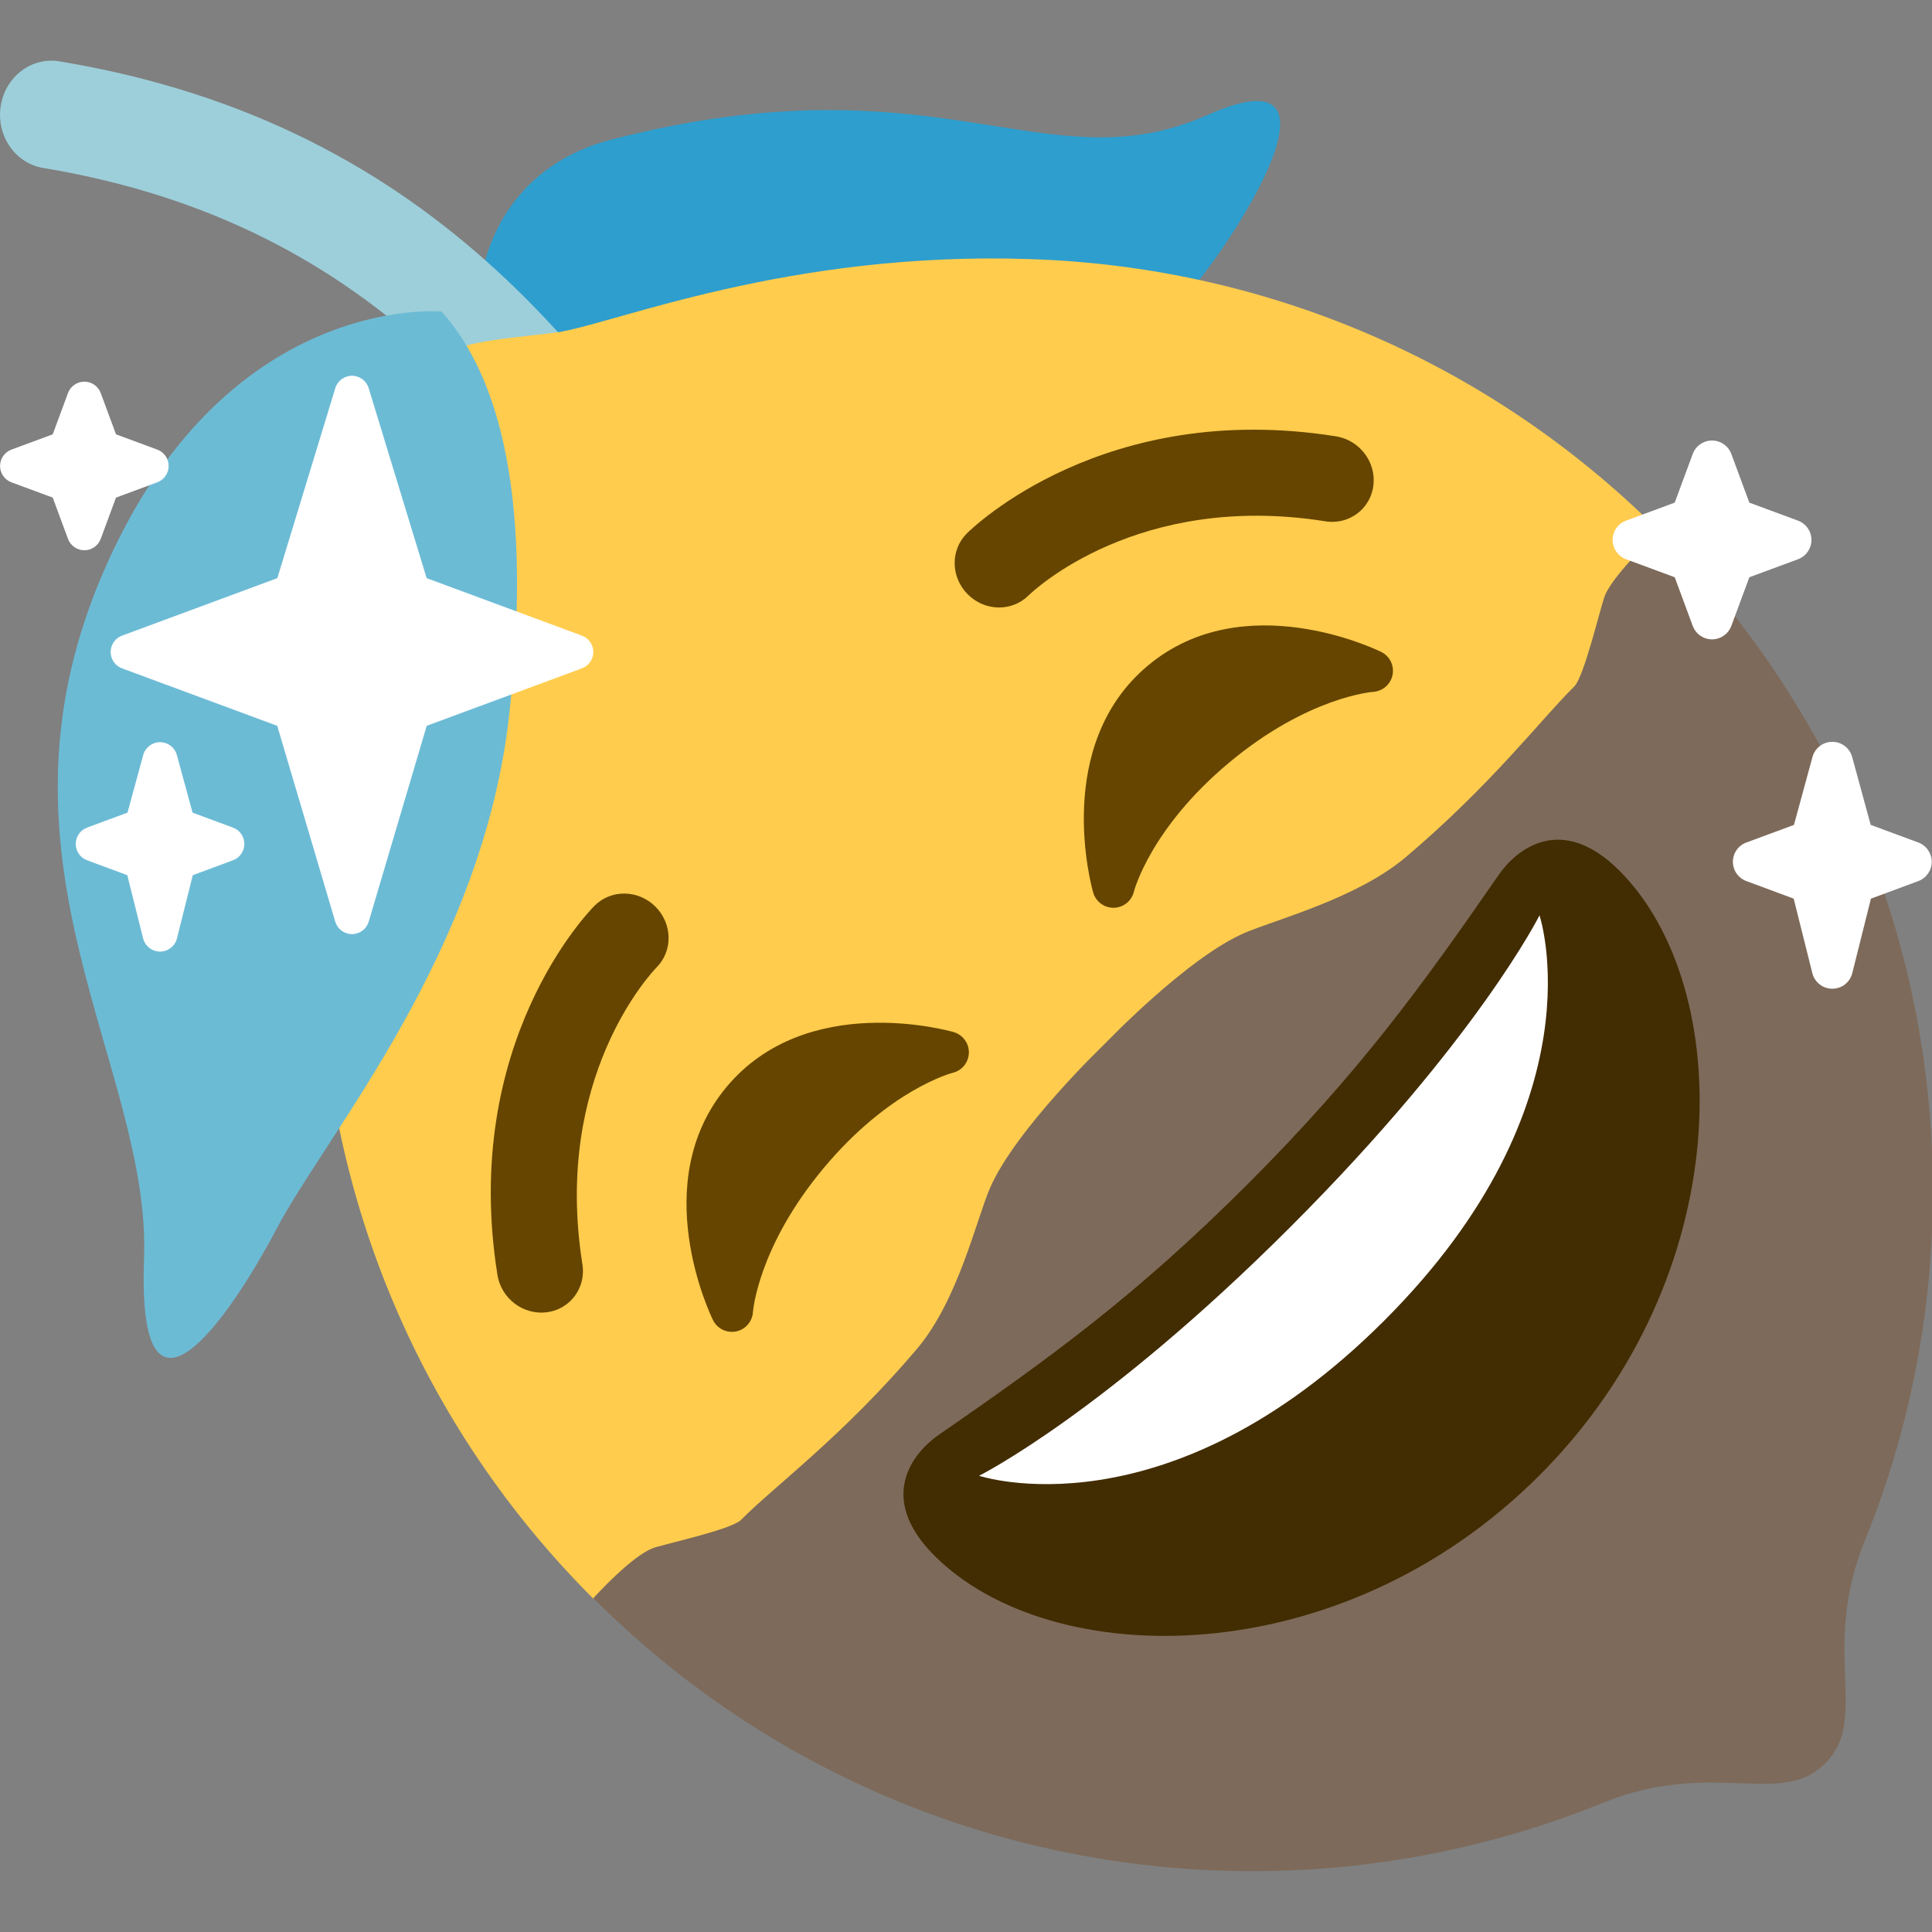 <?xml version="1.0" encoding="UTF-8" standalone="no"?>
<!DOCTYPE svg PUBLIC "-//W3C//DTD SVG 1.1//EN" "http://www.w3.org/Graphics/SVG/1.1/DTD/svg11.dtd">
<svg width="100%" height="100%" viewBox="0 0 255 255" version="1.1" xmlns="http://www.w3.org/2000/svg" xmlns:xlink="http://www.w3.org/1999/xlink" xml:space="preserve" xmlns:serif="http://www.serif.com/" style="fill-rule:evenodd;clip-rule:evenodd;stroke-linejoin:round;stroke-miterlimit:2;">
    <rect x="0" y="0" width="255" height="255" fill="#808080" stroke="none"/>
    <rect id="lemon_s_winter" x="0" y="0" width="255" height="255" style="fill:none;"/>
    <clipPath id="_clip1">
        <rect id="lemon_s_winter1" serif:id="lemon_s_winter" x="0" y="0" width="255" height="255"/>
    </clipPath>
    <g clip-path="url(#_clip1)">
        <g id="emoji" transform="matrix(1,1.11022e-16,-1.11022e-16,1,0,0)">
            <g id="tilted" transform="matrix(0.144,-1.083,1.045,0.141,-26.761,237.17)">
                <g id="Back-leaf" serif:id="Back leaf" transform="matrix(1.126,6.306,-6.421,1.151,220.143,-2.158)">
                    <path d="M11.405,3.339C17.885,2.064 19.858,4.604 23.06,3.423C26.262,2.242 23.153,6.243 22.315,6.931C21.475,7.619 14.174,11.74 11.008,10.229C7.842,8.718 7.826,4.043 11.405,3.339Z" style="fill:rgb(45,158,206);fill-rule:nonzero;"/>
                </g>
                <g id="Stem" transform="matrix(1.232,6.285,-6.4,1.267,217.08,-5.06)">
                    <path d="M15.001,16C14.697,16 14.396,15.862 14.2,15.6C13.513,14.684 12.892,13.645 12.235,12.544C9.967,8.749 7.396,4.446 0.783,2.976C0.244,2.856 -0.096,2.322 0.024,1.783C0.144,1.243 0.678,0.905 1.217,1.024C8.671,2.68 11.599,7.581 13.952,11.519C14.582,12.573 15.176,13.568 15.8,14.4C16.132,14.842 16.042,15.469 15.6,15.8C15.42,15.935 15.21,16 15.001,16Z" style="fill:rgb(157,207,218);fill-rule:nonzero;"/>
                </g>
                <g id="Base">
                    <g id="Lemon" transform="matrix(0.931,0.737,-0.71,0.964,99.025,-88.808)">
                        <path d="M127.632,51.26C127.86,51.258 128.079,51.27 128.291,51.293C131.515,51.59 134.065,53.889 138.78,57.599L139.528,58.184C144.392,61.772 162.371,69.083 179.494,87.448L179.5,87.455C195.577,104.623 205.433,127.707 205.446,153.079C205.446,153.081 189,171 189,171C189,190 156.018,232 127.5,232C98.982,232 67,191 67,171L49.746,153.13C49.746,127.737 59.604,104.634 75.692,87.455L75.698,87.448C92.822,69.083 110.8,61.772 115.664,58.184L116.412,57.599C121.127,53.889 123.677,51.59 126.901,51.293C127.114,51.269 127.333,51.258 127.56,51.26L127.632,51.26Z" style="fill:rgb(255,204,77);"/>
                    </g>
                    <g id="Shape" transform="matrix(0.931,0.737,-0.71,0.964,99.025,-88.808)">
                        <path d="M49.785,153.128C50.289,153.103 55.53,152.872 57.716,153.793C58.668,154.194 64.838,158.205 66.3,158.193C71.086,158.153 79.908,159.52 91.595,158.551C98.175,158.006 105.377,153.445 108.68,152.142C114.829,149.717 127.596,150.004 127.596,150.004C127.596,150.004 139.96,149.721 145.942,152.145C149.155,153.447 156.616,157.799 163.158,158.343C174.778,159.308 183.119,158.146 187.902,158.185C189.364,158.197 195.812,154.185 196.792,153.783C199.151,152.817 205.414,153.078 205.446,153.079L205.446,153.13C205.446,192.951 181.202,227.142 146.714,241.68C135.449,246.429 134.107,255.091 127.599,254.999C121.119,255.06 119.762,246.42 108.518,241.68C74.029,227.142 49.785,192.95 49.785,153.13L49.785,153.128Z" style="fill:rgb(125,106,90);"/>
                    </g>
                </g>
                <g transform="matrix(1.138,6.304,-6.418,1.165,221.153,-3.962)">
                    <g id="Front-leaf" serif:id="Front leaf">
                        <path d="M8.208,6.583C8.208,6.583 3.938,5.993 1.351,11.182C-1.236,16.37 1.933,20.307 1.641,23.835C1.348,27.365 3.207,25.1 4.262,23.39C5.317,21.68 8.492,18.495 9.2,14.121C9.907,9.745 9.13,7.663 8.208,6.583Z" style="fill:rgb(108,187,213);fill-rule:nonzero;"/>
                    </g>
                </g>
            </g>
            <g transform="matrix(-2.716,1.33227e-15,1.33227e-15,2.716,250.805,36.794)">
                <path d="M7.478,27.396L5.164,26.54L4.264,23.24C4.146,22.804 3.751,22.502 3.3,22.502C2.849,22.502 2.454,22.804 2.335,23.239L1.435,26.539L-0.878,27.395C-1.271,27.54 -1.531,27.915 -1.531,28.333C-1.531,28.751 -1.271,29.126 -0.878,29.271L1.423,30.124L2.33,33.746C2.442,34.19 2.841,34.502 3.3,34.502C3.759,34.502 4.158,34.19 4.27,33.745L5.177,30.123L7.478,29.27C7.871,29.126 8.131,28.751 8.131,28.333C8.131,27.915 7.871,27.54 7.478,27.396ZM13.323,11.754L10.959,10.879L10.083,8.514C9.938,8.121 9.564,7.861 9.145,7.861C8.727,7.861 8.353,8.121 8.207,8.514L7.332,10.879L4.967,11.754C4.574,11.9 4.314,12.274 4.314,12.692C4.314,13.11 4.574,13.485 4.967,13.63L7.332,14.505L8.207,16.87C8.353,17.263 8.727,17.523 9.145,17.523C9.563,17.523 9.937,17.263 10.083,16.87L10.958,14.505L13.323,13.63C13.716,13.484 13.976,13.11 13.976,12.692C13.976,12.274 13.716,11.9 13.323,11.754Z" style="fill:white;fill-rule:nonzero;"/>
            </g>
            <g transform="matrix(2.303,0,0,2.303,-95.983,-4.277)">
                <g transform="matrix(1,0,0,1,40.681,21.393)">
                    <path d="M34.347,16.893L25.448,13.599L22.125,2.708C21.997,2.288 21.608,2 21.169,2C20.73,2 20.341,2.288 20.213,2.708L16.891,13.599L7.991,16.893C7.598,17.039 7.338,17.412 7.338,17.831C7.338,18.249 7.598,18.624 7.991,18.769L16.886,22.062L20.21,33.285C20.336,33.709 20.726,34 21.169,34C21.611,34 22.002,33.709 22.128,33.284L25.452,22.061L34.348,18.768C34.739,18.624 35,18.25 35,17.831C35,17.413 34.739,17.039 34.347,16.893Z" style="fill:white;fill-rule:nonzero;"/>
                </g>
                <g transform="matrix(1,0,0,1,40.681,21.393)">
                    <path d="M14.347,27.894L12.033,27.038L11.133,23.738C11.015,23.302 10.62,23 10.169,23C9.718,23 9.323,23.302 9.204,23.737L8.304,27.037L5.991,27.893C5.598,28.038 5.338,28.413 5.338,28.831C5.338,29.249 5.598,29.624 5.991,29.769L8.292,30.622L9.199,34.244C9.311,34.688 9.71,35 10.169,35C10.628,35 11.027,34.688 11.139,34.243L12.046,30.621L14.347,29.768C14.74,29.624 15,29.249 15,28.831C15,28.413 14.74,28.038 14.347,27.894ZM10.009,6.231L7.645,5.356L6.769,2.991C6.624,2.598 6.25,2.338 5.831,2.338C5.413,2.338 5.039,2.598 4.893,2.991L4.018,5.356L1.653,6.231C1.26,6.377 1,6.751 1,7.169C1,7.587 1.26,7.962 1.653,8.107L4.018,8.982L4.893,11.347C5.039,11.74 5.413,12 5.831,12C6.249,12 6.623,11.74 6.769,11.347L7.644,8.982L10.009,8.107C10.402,7.961 10.662,7.587 10.662,7.169C10.662,6.751 10.402,6.377 10.009,6.231Z" style="fill:white;fill-rule:nonzero;"/>
                </g>
            </g>
            <g transform="matrix(1,0,0,1,-578.001,-1.334)">
                <g transform="matrix(0.892,-0.892,0.836,0.836,253.365,377.169)">
                    <g transform="matrix(4.607,0,0,4.602,314.431,64.704)">
                        <path d="M18,21C14.377,21 11.973,20.578 9,20C8.321,19.869 7,20 7,22C7,26 11.595,31 18,31C24.404,31 29,26 29,22C29,20 27.679,19.868 27,20C24.027,20.578 21.623,21 18,21Z" style="fill:rgb(66,44,1);fill-rule:nonzero;"/>
                    </g>
                    <g transform="matrix(4.607,0,0,4.934,314.431,54.616)">
                        <path d="M9,22C9,22 12,23 18,23C24,23 27,22 27,22C27,22 25,26 18,26C11,26 9,22 9,22Z" style="fill:white;fill-rule:nonzero;"/>
                    </g>
                </g>
                <g transform="matrix(0.707,-0.707,0.707,0.707,524.552,130.283)">
                    <path d="M60.878,121.285C59.717,121.285 58.539,120.91 57.534,120.131C55.067,118.22 54.57,114.6 56.418,112.048C74.628,86.936 98.936,86.647 99.963,86.647C103.044,86.647 105.546,89.233 105.546,92.42C105.546,95.601 103.061,98.182 99.985,98.193C99.12,98.205 80.066,98.69 65.35,118.976C64.256,120.488 62.575,121.285 60.878,121.285ZM208.516,121.285C209.678,121.285 210.856,120.91 211.86,120.131C214.328,118.22 214.825,114.6 212.977,112.048C194.766,86.936 170.459,86.647 169.432,86.647C166.35,86.647 163.849,89.233 163.849,92.42C163.849,95.601 166.333,98.182 169.41,98.193C170.275,98.205 189.329,98.69 204.045,118.976C205.139,120.488 206.819,121.285 208.516,121.285Z" style="fill:rgb(102,69,0);fill-rule:nonzero;"/>
                </g>
                <g transform="matrix(0.707,-0.707,0.707,0.707,522.79,128.521)">
                    <path d="M121.668,134.443C121.269,133.724 111.739,116.905 95.366,118.376C78.997,119.847 72.59,138.099 72.325,138.878C71.918,140.071 72.37,141.383 73.414,142.083C74.459,142.783 75.851,142.686 76.798,141.858C76.865,141.801 83.337,136.228 96.849,135.013C110.278,133.806 117.622,138.071 117.787,138.168C118.307,138.49 118.91,138.62 119.486,138.569C120.094,138.514 120.691,138.253 121.159,137.809C122.074,136.933 122.28,135.55 121.668,134.443ZM147.727,134.443C148.126,133.724 157.655,116.905 174.029,118.376C190.397,119.847 196.804,138.099 197.07,138.878C197.477,140.071 197.025,141.383 195.98,142.083C194.936,142.783 193.544,142.686 192.597,141.858C192.529,141.801 186.057,136.228 172.545,135.013C159.116,133.806 151.773,138.071 151.608,138.168C151.088,138.49 150.485,138.62 149.909,138.569C149.3,138.514 148.704,138.253 148.236,137.809C147.321,136.933 147.115,135.55 147.727,134.443Z" style="fill:rgb(102,69,0);fill-rule:nonzero;"/>
                </g>
            </g>
        </g>
    </g>
</svg>
